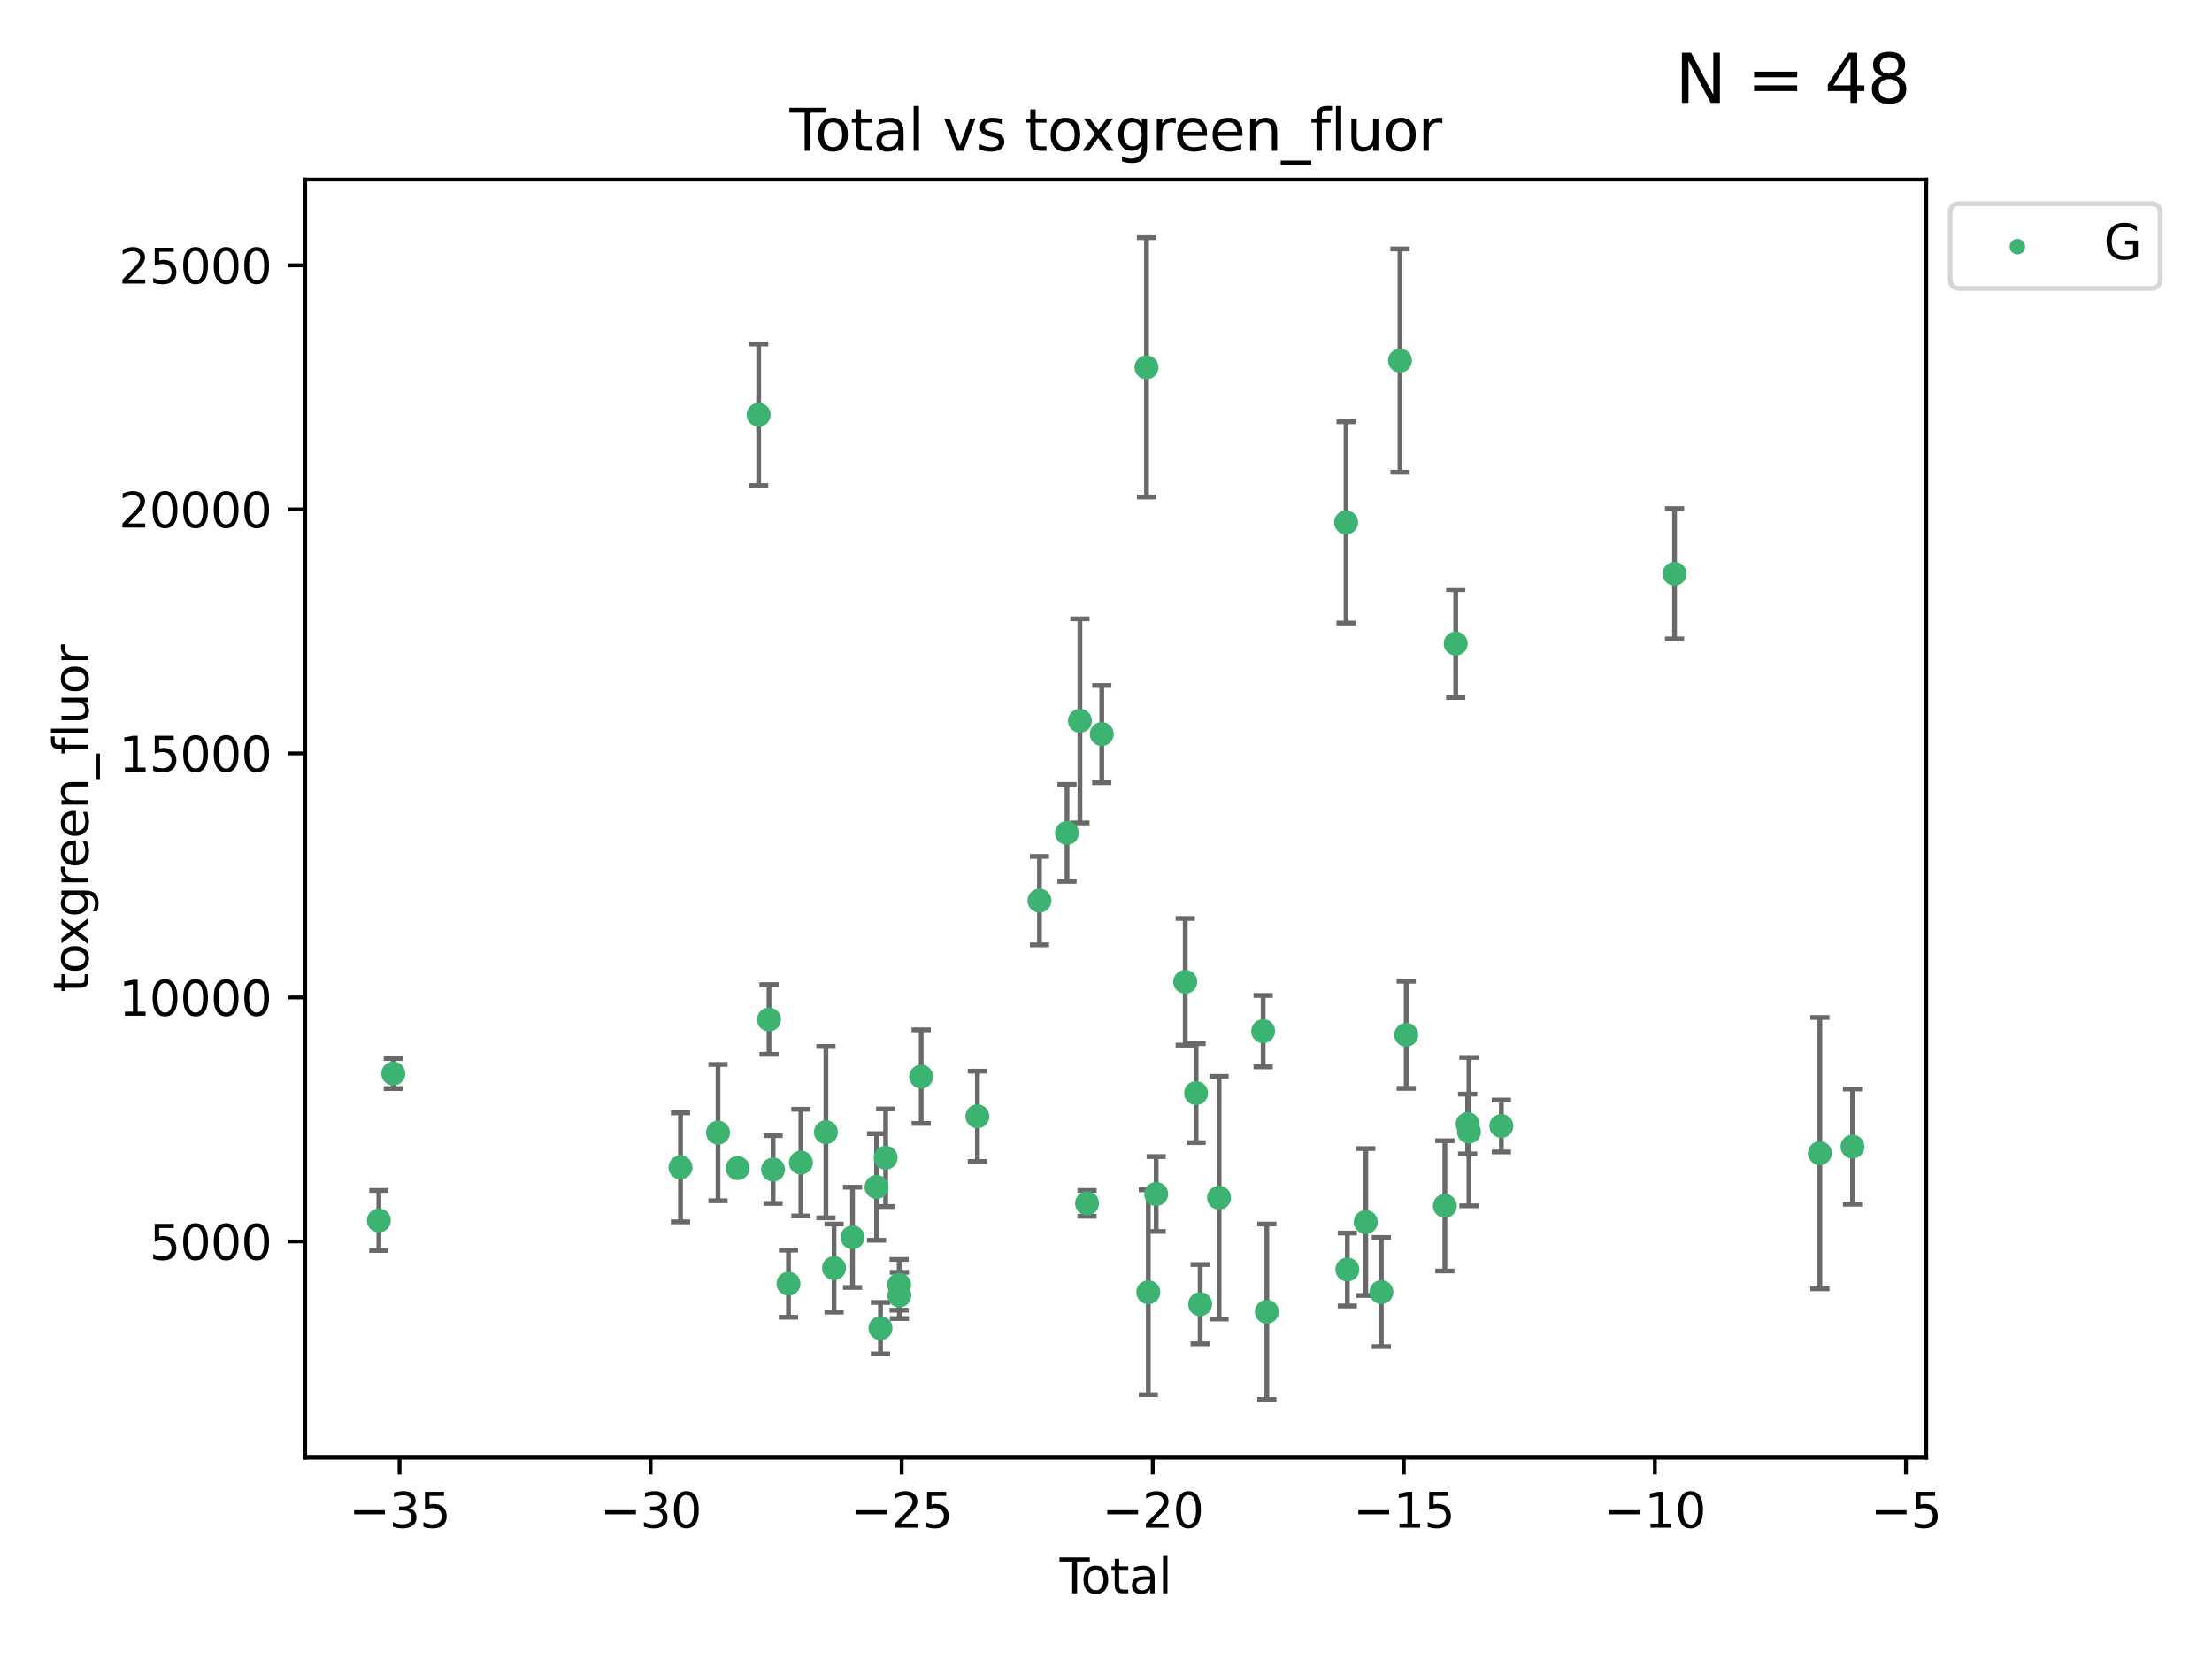 <?xml version="1.0" encoding="utf-8" standalone="no"?>
<!DOCTYPE svg PUBLIC "-//W3C//DTD SVG 1.1//EN"
  "http://www.w3.org/Graphics/SVG/1.1/DTD/svg11.dtd">
<svg xmlns:xlink="http://www.w3.org/1999/xlink" width="460.8pt" height="345.6pt" viewBox="0 0 460.8 345.6" xmlns="http://www.w3.org/2000/svg" version="1.1">
 <defs>
  <style type="text/css">*{stroke-linejoin: round; stroke-linecap: butt}</style>
 </defs>
 <g id="figure_1">
  <g id="patch_1">
   <path d="M 0 345.6 
L 460.8 345.6 
L 460.8 0 
L 0 0 
z
" style="fill: #ffffff"/>
  </g>
  <g id="axes_1">
   <g id="patch_2">
    <path d="M 63.571 303.64 
L 401.26 303.64 
L 401.26 37.411 
L 63.571 37.411 
z
" style="fill: #ffffff"/>
   </g>
   <g id="PathCollection_1">
    <defs>
     <path id="mbc198069bb" d="M 0 1.118 
C 0.297 1.118 0.581 1 0.791 0.791 
C 1 0.581 1.118 0.297 1.118 0 
C 1.118 -0.297 1 -0.581 0.791 -0.791 
C 0.581 -1 0.297 -1.118 0 -1.118 
C -0.297 -1.118 -0.581 -1 -0.791 -0.791 
C -1 -0.581 -1.118 -0.297 -1.118 0 
C -1.118 0.297 -1 0.581 -0.791 0.791 
C -0.581 1 -0.297 1.118 0 1.118 
z
" style="stroke: #3cb371"/>
    </defs>
    <g clip-path="url(#p1af6fa0be5)">
     <use xlink:href="#mbc198069bb" x="78.921" y="254.249" style="fill: #3cb371; stroke: #3cb371"/>
     <use xlink:href="#mbc198069bb" x="81.93" y="223.641" style="fill: #3cb371; stroke: #3cb371"/>
     <use xlink:href="#mbc198069bb" x="141.76" y="243.178" style="fill: #3cb371; stroke: #3cb371"/>
     <use xlink:href="#mbc198069bb" x="149.573" y="235.945" style="fill: #3cb371; stroke: #3cb371"/>
     <use xlink:href="#mbc198069bb" x="153.665" y="243.344" style="fill: #3cb371; stroke: #3cb371"/>
     <use xlink:href="#mbc198069bb" x="158.042" y="86.408" style="fill: #3cb371; stroke: #3cb371"/>
     <use xlink:href="#mbc198069bb" x="160.196" y="212.38" style="fill: #3cb371; stroke: #3cb371"/>
     <use xlink:href="#mbc198069bb" x="161.046" y="243.642" style="fill: #3cb371; stroke: #3cb371"/>
     <use xlink:href="#mbc198069bb" x="164.252" y="267.417" style="fill: #3cb371; stroke: #3cb371"/>
     <use xlink:href="#mbc198069bb" x="166.84" y="242.194" style="fill: #3cb371; stroke: #3cb371"/>
     <use xlink:href="#mbc198069bb" x="172.053" y="235.851" style="fill: #3cb371; stroke: #3cb371"/>
     <use xlink:href="#mbc198069bb" x="173.747" y="264.164" style="fill: #3cb371; stroke: #3cb371"/>
     <use xlink:href="#mbc198069bb" x="177.596" y="257.757" style="fill: #3cb371; stroke: #3cb371"/>
     <use xlink:href="#mbc198069bb" x="182.603" y="247.271" style="fill: #3cb371; stroke: #3cb371"/>
     <use xlink:href="#mbc198069bb" x="183.419" y="276.687" style="fill: #3cb371; stroke: #3cb371"/>
     <use xlink:href="#mbc198069bb" x="184.499" y="241.174" style="fill: #3cb371; stroke: #3cb371"/>
     <use xlink:href="#mbc198069bb" x="187.311" y="267.658" style="fill: #3cb371; stroke: #3cb371"/>
     <use xlink:href="#mbc198069bb" x="187.355" y="269.866" style="fill: #3cb371; stroke: #3cb371"/>
     <use xlink:href="#mbc198069bb" x="191.898" y="224.281" style="fill: #3cb371; stroke: #3cb371"/>
     <use xlink:href="#mbc198069bb" x="203.61" y="232.552" style="fill: #3cb371; stroke: #3cb371"/>
     <use xlink:href="#mbc198069bb" x="216.545" y="187.615" style="fill: #3cb371; stroke: #3cb371"/>
     <use xlink:href="#mbc198069bb" x="222.277" y="173.511" style="fill: #3cb371; stroke: #3cb371"/>
     <use xlink:href="#mbc198069bb" x="224.972" y="150.168" style="fill: #3cb371; stroke: #3cb371"/>
     <use xlink:href="#mbc198069bb" x="226.453" y="250.678" style="fill: #3cb371; stroke: #3cb371"/>
     <use xlink:href="#mbc198069bb" x="229.52" y="152.922" style="fill: #3cb371; stroke: #3cb371"/>
     <use xlink:href="#mbc198069bb" x="238.835" y="76.523" style="fill: #3cb371; stroke: #3cb371"/>
     <use xlink:href="#mbc198069bb" x="239.213" y="269.202" style="fill: #3cb371; stroke: #3cb371"/>
     <use xlink:href="#mbc198069bb" x="240.851" y="248.737" style="fill: #3cb371; stroke: #3cb371"/>
     <use xlink:href="#mbc198069bb" x="246.904" y="204.526" style="fill: #3cb371; stroke: #3cb371"/>
     <use xlink:href="#mbc198069bb" x="249.167" y="227.716" style="fill: #3cb371; stroke: #3cb371"/>
     <use xlink:href="#mbc198069bb" x="250.017" y="271.687" style="fill: #3cb371; stroke: #3cb371"/>
     <use xlink:href="#mbc198069bb" x="253.952" y="249.5" style="fill: #3cb371; stroke: #3cb371"/>
     <use xlink:href="#mbc198069bb" x="263.134" y="214.807" style="fill: #3cb371; stroke: #3cb371"/>
     <use xlink:href="#mbc198069bb" x="263.901" y="273.268" style="fill: #3cb371; stroke: #3cb371"/>
     <use xlink:href="#mbc198069bb" x="280.407" y="108.828" style="fill: #3cb371; stroke: #3cb371"/>
     <use xlink:href="#mbc198069bb" x="280.673" y="264.465" style="fill: #3cb371; stroke: #3cb371"/>
     <use xlink:href="#mbc198069bb" x="284.511" y="254.573" style="fill: #3cb371; stroke: #3cb371"/>
     <use xlink:href="#mbc198069bb" x="287.76" y="269.166" style="fill: #3cb371; stroke: #3cb371"/>
     <use xlink:href="#mbc198069bb" x="291.648" y="75.114" style="fill: #3cb371; stroke: #3cb371"/>
     <use xlink:href="#mbc198069bb" x="292.937" y="215.573" style="fill: #3cb371; stroke: #3cb371"/>
     <use xlink:href="#mbc198069bb" x="300.991" y="251.202" style="fill: #3cb371; stroke: #3cb371"/>
     <use xlink:href="#mbc198069bb" x="303.248" y="134.066" style="fill: #3cb371; stroke: #3cb371"/>
     <use xlink:href="#mbc198069bb" x="305.733" y="234.151" style="fill: #3cb371; stroke: #3cb371"/>
     <use xlink:href="#mbc198069bb" x="306.006" y="235.745" style="fill: #3cb371; stroke: #3cb371"/>
     <use xlink:href="#mbc198069bb" x="312.761" y="234.558" style="fill: #3cb371; stroke: #3cb371"/>
     <use xlink:href="#mbc198069bb" x="348.839" y="119.527" style="fill: #3cb371; stroke: #3cb371"/>
     <use xlink:href="#mbc198069bb" x="379.109" y="240.218" style="fill: #3cb371; stroke: #3cb371"/>
     <use xlink:href="#mbc198069bb" x="385.911" y="238.863" style="fill: #3cb371; stroke: #3cb371"/>
    </g>
   </g>
   <g id="matplotlib.axis_1">
    <g id="xtick_1">
     <g id="line2d_1">
      <defs>
       <path id="mddee453ba6" d="M 0 0 
L 0 3.5 
" style="stroke: #000000; stroke-width: 0.8"/>
      </defs>
      <g>
       <use xlink:href="#mddee453ba6" x="83.232" y="303.64" style="stroke: #000000; stroke-width: 0.8"/>
      </g>
     </g>
     <g id="text_1">
      <!-- −35 -->
      <g transform="translate(72.68 318.238)scale(0.1 -0.1)">
       <defs>
        <path id="DejaVuSans-2212" d="M 678 2272 
L 4684 2272 
L 4684 1741 
L 678 1741 
L 678 2272 
z
" transform="scale(0.016)"/>
        <path id="DejaVuSans-33" d="M 2597 2516 
Q 3050 2419 3304 2112 
Q 3559 1806 3559 1356 
Q 3559 666 3084 287 
Q 2609 -91 1734 -91 
Q 1441 -91 1130 -33 
Q 819 25 488 141 
L 488 750 
Q 750 597 1062 519 
Q 1375 441 1716 441 
Q 2309 441 2620 675 
Q 2931 909 2931 1356 
Q 2931 1769 2642 2001 
Q 2353 2234 1838 2234 
L 1294 2234 
L 1294 2753 
L 1863 2753 
Q 2328 2753 2575 2939 
Q 2822 3125 2822 3475 
Q 2822 3834 2567 4026 
Q 2313 4219 1838 4219 
Q 1578 4219 1281 4162 
Q 984 4106 628 3988 
L 628 4550 
Q 988 4650 1302 4700 
Q 1616 4750 1894 4750 
Q 2613 4750 3031 4423 
Q 3450 4097 3450 3541 
Q 3450 3153 3228 2886 
Q 3006 2619 2597 2516 
z
" transform="scale(0.016)"/>
        <path id="DejaVuSans-35" d="M 691 4666 
L 3169 4666 
L 3169 4134 
L 1269 4134 
L 1269 2991 
Q 1406 3038 1543 3061 
Q 1681 3084 1819 3084 
Q 2600 3084 3056 2656 
Q 3513 2228 3513 1497 
Q 3513 744 3044 326 
Q 2575 -91 1722 -91 
Q 1428 -91 1123 -41 
Q 819 9 494 109 
L 494 744 
Q 775 591 1075 516 
Q 1375 441 1709 441 
Q 2250 441 2565 725 
Q 2881 1009 2881 1497 
Q 2881 1984 2565 2268 
Q 2250 2553 1709 2553 
Q 1456 2553 1204 2497 
Q 953 2441 691 2322 
L 691 4666 
z
" transform="scale(0.016)"/>
       </defs>
       <use xlink:href="#DejaVuSans-2212"/>
       <use xlink:href="#DejaVuSans-33" x="83.789"/>
       <use xlink:href="#DejaVuSans-35" x="147.412"/>
      </g>
     </g>
    </g>
    <g id="xtick_2">
     <g id="line2d_2">
      <g>
       <use xlink:href="#mddee453ba6" x="135.534" y="303.64" style="stroke: #000000; stroke-width: 0.8"/>
      </g>
     </g>
     <g id="text_2">
      <!-- −30 -->
      <g transform="translate(124.981 318.238)scale(0.1 -0.1)">
       <defs>
        <path id="DejaVuSans-30" d="M 2034 4250 
Q 1547 4250 1301 3770 
Q 1056 3291 1056 2328 
Q 1056 1369 1301 889 
Q 1547 409 2034 409 
Q 2525 409 2770 889 
Q 3016 1369 3016 2328 
Q 3016 3291 2770 3770 
Q 2525 4250 2034 4250 
z
M 2034 4750 
Q 2819 4750 3233 4129 
Q 3647 3509 3647 2328 
Q 3647 1150 3233 529 
Q 2819 -91 2034 -91 
Q 1250 -91 836 529 
Q 422 1150 422 2328 
Q 422 3509 836 4129 
Q 1250 4750 2034 4750 
z
" transform="scale(0.016)"/>
       </defs>
       <use xlink:href="#DejaVuSans-2212"/>
       <use xlink:href="#DejaVuSans-33" x="83.789"/>
       <use xlink:href="#DejaVuSans-30" x="147.412"/>
      </g>
     </g>
    </g>
    <g id="xtick_3">
     <g id="line2d_3">
      <g>
       <use xlink:href="#mddee453ba6" x="187.835" y="303.64" style="stroke: #000000; stroke-width: 0.8"/>
      </g>
     </g>
     <g id="text_3">
      <!-- −25 -->
      <g transform="translate(177.283 318.238)scale(0.1 -0.1)">
       <defs>
        <path id="DejaVuSans-32" d="M 1228 531 
L 3431 531 
L 3431 0 
L 469 0 
L 469 531 
Q 828 903 1448 1529 
Q 2069 2156 2228 2338 
Q 2531 2678 2651 2914 
Q 2772 3150 2772 3378 
Q 2772 3750 2511 3984 
Q 2250 4219 1831 4219 
Q 1534 4219 1204 4116 
Q 875 4013 500 3803 
L 500 4441 
Q 881 4594 1212 4672 
Q 1544 4750 1819 4750 
Q 2544 4750 2975 4387 
Q 3406 4025 3406 3419 
Q 3406 3131 3298 2873 
Q 3191 2616 2906 2266 
Q 2828 2175 2409 1742 
Q 1991 1309 1228 531 
z
" transform="scale(0.016)"/>
       </defs>
       <use xlink:href="#DejaVuSans-2212"/>
       <use xlink:href="#DejaVuSans-32" x="83.789"/>
       <use xlink:href="#DejaVuSans-35" x="147.412"/>
      </g>
     </g>
    </g>
    <g id="xtick_4">
     <g id="line2d_4">
      <g>
       <use xlink:href="#mddee453ba6" x="240.136" y="303.64" style="stroke: #000000; stroke-width: 0.8"/>
      </g>
     </g>
     <g id="text_4">
      <!-- −20 -->
      <g transform="translate(229.584 318.238)scale(0.1 -0.1)">
       <use xlink:href="#DejaVuSans-2212"/>
       <use xlink:href="#DejaVuSans-32" x="83.789"/>
       <use xlink:href="#DejaVuSans-30" x="147.412"/>
      </g>
     </g>
    </g>
    <g id="xtick_5">
     <g id="line2d_5">
      <g>
       <use xlink:href="#mddee453ba6" x="292.437" y="303.64" style="stroke: #000000; stroke-width: 0.8"/>
      </g>
     </g>
     <g id="text_5">
      <!-- −15 -->
      <g transform="translate(281.885 318.238)scale(0.1 -0.1)">
       <defs>
        <path id="DejaVuSans-31" d="M 794 531 
L 1825 531 
L 1825 4091 
L 703 3866 
L 703 4441 
L 1819 4666 
L 2450 4666 
L 2450 531 
L 3481 531 
L 3481 0 
L 794 0 
L 794 531 
z
" transform="scale(0.016)"/>
       </defs>
       <use xlink:href="#DejaVuSans-2212"/>
       <use xlink:href="#DejaVuSans-31" x="83.789"/>
       <use xlink:href="#DejaVuSans-35" x="147.412"/>
      </g>
     </g>
    </g>
    <g id="xtick_6">
     <g id="line2d_6">
      <g>
       <use xlink:href="#mddee453ba6" x="344.739" y="303.64" style="stroke: #000000; stroke-width: 0.8"/>
      </g>
     </g>
     <g id="text_6">
      <!-- −10 -->
      <g transform="translate(334.186 318.238)scale(0.1 -0.1)">
       <use xlink:href="#DejaVuSans-2212"/>
       <use xlink:href="#DejaVuSans-31" x="83.789"/>
       <use xlink:href="#DejaVuSans-30" x="147.412"/>
      </g>
     </g>
    </g>
    <g id="xtick_7">
     <g id="line2d_7">
      <g>
       <use xlink:href="#mddee453ba6" x="397.04" y="303.64" style="stroke: #000000; stroke-width: 0.8"/>
      </g>
     </g>
     <g id="text_7">
      <!-- −5 -->
      <g transform="translate(389.669 318.238)scale(0.1 -0.1)">
       <use xlink:href="#DejaVuSans-2212"/>
       <use xlink:href="#DejaVuSans-35" x="83.789"/>
      </g>
     </g>
    </g>
    <g id="text_8">
     <!-- Total -->
     <g transform="translate(220.739 331.917)scale(0.1 -0.1)">
      <defs>
       <path id="DejaVuSans-54" d="M -19 4666 
L 3928 4666 
L 3928 4134 
L 2272 4134 
L 2272 0 
L 1638 0 
L 1638 4134 
L -19 4134 
L -19 4666 
z
" transform="scale(0.016)"/>
       <path id="DejaVuSans-6f" d="M 1959 3097 
Q 1497 3097 1228 2736 
Q 959 2375 959 1747 
Q 959 1119 1226 758 
Q 1494 397 1959 397 
Q 2419 397 2687 759 
Q 2956 1122 2956 1747 
Q 2956 2369 2687 2733 
Q 2419 3097 1959 3097 
z
M 1959 3584 
Q 2709 3584 3137 3096 
Q 3566 2609 3566 1747 
Q 3566 888 3137 398 
Q 2709 -91 1959 -91 
Q 1206 -91 779 398 
Q 353 888 353 1747 
Q 353 2609 779 3096 
Q 1206 3584 1959 3584 
z
" transform="scale(0.016)"/>
       <path id="DejaVuSans-74" d="M 1172 4494 
L 1172 3500 
L 2356 3500 
L 2356 3053 
L 1172 3053 
L 1172 1153 
Q 1172 725 1289 603 
Q 1406 481 1766 481 
L 2356 481 
L 2356 0 
L 1766 0 
Q 1100 0 847 248 
Q 594 497 594 1153 
L 594 3053 
L 172 3053 
L 172 3500 
L 594 3500 
L 594 4494 
L 1172 4494 
z
" transform="scale(0.016)"/>
       <path id="DejaVuSans-61" d="M 2194 1759 
Q 1497 1759 1228 1600 
Q 959 1441 959 1056 
Q 959 750 1161 570 
Q 1363 391 1709 391 
Q 2188 391 2477 730 
Q 2766 1069 2766 1631 
L 2766 1759 
L 2194 1759 
z
M 3341 1997 
L 3341 0 
L 2766 0 
L 2766 531 
Q 2569 213 2275 61 
Q 1981 -91 1556 -91 
Q 1019 -91 701 211 
Q 384 513 384 1019 
Q 384 1609 779 1909 
Q 1175 2209 1959 2209 
L 2766 2209 
L 2766 2266 
Q 2766 2663 2505 2880 
Q 2244 3097 1772 3097 
Q 1472 3097 1187 3025 
Q 903 2953 641 2809 
L 641 3341 
Q 956 3463 1253 3523 
Q 1550 3584 1831 3584 
Q 2591 3584 2966 3190 
Q 3341 2797 3341 1997 
z
" transform="scale(0.016)"/>
       <path id="DejaVuSans-6c" d="M 603 4863 
L 1178 4863 
L 1178 0 
L 603 0 
L 603 4863 
z
" transform="scale(0.016)"/>
      </defs>
      <use xlink:href="#DejaVuSans-54"/>
      <use xlink:href="#DejaVuSans-6f" x="44.084"/>
      <use xlink:href="#DejaVuSans-74" x="105.266"/>
      <use xlink:href="#DejaVuSans-61" x="144.475"/>
      <use xlink:href="#DejaVuSans-6c" x="205.754"/>
     </g>
    </g>
   </g>
   <g id="matplotlib.axis_2">
    <g id="ytick_1">
     <g id="line2d_8">
      <defs>
       <path id="mf52474336a" d="M 0 0 
L -3.5 0 
" style="stroke: #000000; stroke-width: 0.8"/>
      </defs>
      <g>
       <use xlink:href="#mf52474336a" x="63.571" y="258.624" style="stroke: #000000; stroke-width: 0.8"/>
      </g>
     </g>
     <g id="text_9">
      <!-- 5000 -->
      <g transform="translate(31.121 262.423)scale(0.1 -0.1)">
       <use xlink:href="#DejaVuSans-35"/>
       <use xlink:href="#DejaVuSans-30" x="63.623"/>
       <use xlink:href="#DejaVuSans-30" x="127.246"/>
       <use xlink:href="#DejaVuSans-30" x="190.869"/>
      </g>
     </g>
    </g>
    <g id="ytick_2">
     <g id="line2d_9">
      <g>
       <use xlink:href="#mf52474336a" x="63.571" y="207.786" style="stroke: #000000; stroke-width: 0.8"/>
      </g>
     </g>
     <g id="text_10">
      <!-- 10000 -->
      <g transform="translate(24.759 211.585)scale(0.1 -0.1)">
       <use xlink:href="#DejaVuSans-31"/>
       <use xlink:href="#DejaVuSans-30" x="63.623"/>
       <use xlink:href="#DejaVuSans-30" x="127.246"/>
       <use xlink:href="#DejaVuSans-30" x="190.869"/>
       <use xlink:href="#DejaVuSans-30" x="254.492"/>
      </g>
     </g>
    </g>
    <g id="ytick_3">
     <g id="line2d_10">
      <g>
       <use xlink:href="#mf52474336a" x="63.571" y="156.947" style="stroke: #000000; stroke-width: 0.8"/>
      </g>
     </g>
     <g id="text_11">
      <!-- 15000 -->
      <g transform="translate(24.759 160.746)scale(0.1 -0.1)">
       <use xlink:href="#DejaVuSans-31"/>
       <use xlink:href="#DejaVuSans-35" x="63.623"/>
       <use xlink:href="#DejaVuSans-30" x="127.246"/>
       <use xlink:href="#DejaVuSans-30" x="190.869"/>
       <use xlink:href="#DejaVuSans-30" x="254.492"/>
      </g>
     </g>
    </g>
    <g id="ytick_4">
     <g id="line2d_11">
      <g>
       <use xlink:href="#mf52474336a" x="63.571" y="106.109" style="stroke: #000000; stroke-width: 0.8"/>
      </g>
     </g>
     <g id="text_12">
      <!-- 20000 -->
      <g transform="translate(24.759 109.908)scale(0.1 -0.1)">
       <use xlink:href="#DejaVuSans-32"/>
       <use xlink:href="#DejaVuSans-30" x="63.623"/>
       <use xlink:href="#DejaVuSans-30" x="127.246"/>
       <use xlink:href="#DejaVuSans-30" x="190.869"/>
       <use xlink:href="#DejaVuSans-30" x="254.492"/>
      </g>
     </g>
    </g>
    <g id="ytick_5">
     <g id="line2d_12">
      <g>
       <use xlink:href="#mf52474336a" x="63.571" y="55.271" style="stroke: #000000; stroke-width: 0.8"/>
      </g>
     </g>
     <g id="text_13">
      <!-- 25000 -->
      <g transform="translate(24.759 59.07)scale(0.1 -0.1)">
       <use xlink:href="#DejaVuSans-32"/>
       <use xlink:href="#DejaVuSans-35" x="63.623"/>
       <use xlink:href="#DejaVuSans-30" x="127.246"/>
       <use xlink:href="#DejaVuSans-30" x="190.869"/>
       <use xlink:href="#DejaVuSans-30" x="254.492"/>
      </g>
     </g>
    </g>
    <g id="text_14">
     <!-- toxgreen_fluor -->
     <g transform="translate(18.401 206.72)rotate(-90)scale(0.1 -0.1)">
      <defs>
       <path id="DejaVuSans-78" d="M 3513 3500 
L 2247 1797 
L 3578 0 
L 2900 0 
L 1881 1375 
L 863 0 
L 184 0 
L 1544 1831 
L 300 3500 
L 978 3500 
L 1906 2253 
L 2834 3500 
L 3513 3500 
z
" transform="scale(0.016)"/>
       <path id="DejaVuSans-67" d="M 2906 1791 
Q 2906 2416 2648 2759 
Q 2391 3103 1925 3103 
Q 1463 3103 1205 2759 
Q 947 2416 947 1791 
Q 947 1169 1205 825 
Q 1463 481 1925 481 
Q 2391 481 2648 825 
Q 2906 1169 2906 1791 
z
M 3481 434 
Q 3481 -459 3084 -895 
Q 2688 -1331 1869 -1331 
Q 1566 -1331 1297 -1286 
Q 1028 -1241 775 -1147 
L 775 -588 
Q 1028 -725 1275 -790 
Q 1522 -856 1778 -856 
Q 2344 -856 2625 -561 
Q 2906 -266 2906 331 
L 2906 616 
Q 2728 306 2450 153 
Q 2172 0 1784 0 
Q 1141 0 747 490 
Q 353 981 353 1791 
Q 353 2603 747 3093 
Q 1141 3584 1784 3584 
Q 2172 3584 2450 3431 
Q 2728 3278 2906 2969 
L 2906 3500 
L 3481 3500 
L 3481 434 
z
" transform="scale(0.016)"/>
       <path id="DejaVuSans-72" d="M 2631 2963 
Q 2534 3019 2420 3045 
Q 2306 3072 2169 3072 
Q 1681 3072 1420 2755 
Q 1159 2438 1159 1844 
L 1159 0 
L 581 0 
L 581 3500 
L 1159 3500 
L 1159 2956 
Q 1341 3275 1631 3429 
Q 1922 3584 2338 3584 
Q 2397 3584 2469 3576 
Q 2541 3569 2628 3553 
L 2631 2963 
z
" transform="scale(0.016)"/>
       <path id="DejaVuSans-65" d="M 3597 1894 
L 3597 1613 
L 953 1613 
Q 991 1019 1311 708 
Q 1631 397 2203 397 
Q 2534 397 2845 478 
Q 3156 559 3463 722 
L 3463 178 
Q 3153 47 2828 -22 
Q 2503 -91 2169 -91 
Q 1331 -91 842 396 
Q 353 884 353 1716 
Q 353 2575 817 3079 
Q 1281 3584 2069 3584 
Q 2775 3584 3186 3129 
Q 3597 2675 3597 1894 
z
M 3022 2063 
Q 3016 2534 2758 2815 
Q 2500 3097 2075 3097 
Q 1594 3097 1305 2825 
Q 1016 2553 972 2059 
L 3022 2063 
z
" transform="scale(0.016)"/>
       <path id="DejaVuSans-6e" d="M 3513 2113 
L 3513 0 
L 2938 0 
L 2938 2094 
Q 2938 2591 2744 2837 
Q 2550 3084 2163 3084 
Q 1697 3084 1428 2787 
Q 1159 2491 1159 1978 
L 1159 0 
L 581 0 
L 581 3500 
L 1159 3500 
L 1159 2956 
Q 1366 3272 1645 3428 
Q 1925 3584 2291 3584 
Q 2894 3584 3203 3211 
Q 3513 2838 3513 2113 
z
" transform="scale(0.016)"/>
       <path id="DejaVuSans-5f" d="M 3263 -1063 
L 3263 -1509 
L -63 -1509 
L -63 -1063 
L 3263 -1063 
z
" transform="scale(0.016)"/>
       <path id="DejaVuSans-66" d="M 2375 4863 
L 2375 4384 
L 1825 4384 
Q 1516 4384 1395 4259 
Q 1275 4134 1275 3809 
L 1275 3500 
L 2222 3500 
L 2222 3053 
L 1275 3053 
L 1275 0 
L 697 0 
L 697 3053 
L 147 3053 
L 147 3500 
L 697 3500 
L 697 3744 
Q 697 4328 969 4595 
Q 1241 4863 1831 4863 
L 2375 4863 
z
" transform="scale(0.016)"/>
       <path id="DejaVuSans-75" d="M 544 1381 
L 544 3500 
L 1119 3500 
L 1119 1403 
Q 1119 906 1312 657 
Q 1506 409 1894 409 
Q 2359 409 2629 706 
Q 2900 1003 2900 1516 
L 2900 3500 
L 3475 3500 
L 3475 0 
L 2900 0 
L 2900 538 
Q 2691 219 2414 64 
Q 2138 -91 1772 -91 
Q 1169 -91 856 284 
Q 544 659 544 1381 
z
M 1991 3584 
L 1991 3584 
z
" transform="scale(0.016)"/>
      </defs>
      <use xlink:href="#DejaVuSans-74"/>
      <use xlink:href="#DejaVuSans-6f" x="39.209"/>
      <use xlink:href="#DejaVuSans-78" x="97.266"/>
      <use xlink:href="#DejaVuSans-67" x="156.445"/>
      <use xlink:href="#DejaVuSans-72" x="219.922"/>
      <use xlink:href="#DejaVuSans-65" x="258.785"/>
      <use xlink:href="#DejaVuSans-65" x="320.309"/>
      <use xlink:href="#DejaVuSans-6e" x="381.832"/>
      <use xlink:href="#DejaVuSans-5f" x="445.211"/>
      <use xlink:href="#DejaVuSans-66" x="495.211"/>
      <use xlink:href="#DejaVuSans-6c" x="530.416"/>
      <use xlink:href="#DejaVuSans-75" x="558.199"/>
      <use xlink:href="#DejaVuSans-6f" x="621.578"/>
      <use xlink:href="#DejaVuSans-72" x="682.76"/>
     </g>
    </g>
   </g>
   <g id="LineCollection_1">
    <path d="M 78.921 260.501 
L 78.921 247.998 
" clip-path="url(#p1af6fa0be5)" style="fill: none; stroke: #696969"/>
    <path d="M 81.93 226.773 
L 81.93 220.509 
" clip-path="url(#p1af6fa0be5)" style="fill: none; stroke: #696969"/>
    <path d="M 141.76 254.535 
L 141.76 231.821 
" clip-path="url(#p1af6fa0be5)" style="fill: none; stroke: #696969"/>
    <path d="M 149.573 250.147 
L 149.573 221.743 
" clip-path="url(#p1af6fa0be5)" style="fill: none; stroke: #696969"/>
    <path d="M 153.665 244.208 
L 153.665 242.48 
" clip-path="url(#p1af6fa0be5)" style="fill: none; stroke: #696969"/>
    <path d="M 158.042 101.145 
L 158.042 71.67 
" clip-path="url(#p1af6fa0be5)" style="fill: none; stroke: #696969"/>
    <path d="M 160.196 219.638 
L 160.196 205.122 
" clip-path="url(#p1af6fa0be5)" style="fill: none; stroke: #696969"/>
    <path d="M 161.046 250.71 
L 161.046 236.575 
" clip-path="url(#p1af6fa0be5)" style="fill: none; stroke: #696969"/>
    <path d="M 164.252 274.406 
L 164.252 260.429 
" clip-path="url(#p1af6fa0be5)" style="fill: none; stroke: #696969"/>
    <path d="M 166.84 253.312 
L 166.84 231.076 
" clip-path="url(#p1af6fa0be5)" style="fill: none; stroke: #696969"/>
    <path d="M 172.053 253.698 
L 172.053 218.003 
" clip-path="url(#p1af6fa0be5)" style="fill: none; stroke: #696969"/>
    <path d="M 173.747 273.338 
L 173.747 254.991 
" clip-path="url(#p1af6fa0be5)" style="fill: none; stroke: #696969"/>
    <path d="M 177.596 268.203 
L 177.596 247.311 
" clip-path="url(#p1af6fa0be5)" style="fill: none; stroke: #696969"/>
    <path d="M 182.603 258.377 
L 182.603 236.164 
" clip-path="url(#p1af6fa0be5)" style="fill: none; stroke: #696969"/>
    <path d="M 183.419 282.05 
L 183.419 271.325 
" clip-path="url(#p1af6fa0be5)" style="fill: none; stroke: #696969"/>
    <path d="M 184.499 251.339 
L 184.499 231.008 
" clip-path="url(#p1af6fa0be5)" style="fill: none; stroke: #696969"/>
    <path d="M 187.311 272.947 
L 187.311 262.368 
" clip-path="url(#p1af6fa0be5)" style="fill: none; stroke: #696969"/>
    <path d="M 187.355 274.682 
L 187.355 265.05 
" clip-path="url(#p1af6fa0be5)" style="fill: none; stroke: #696969"/>
    <path d="M 191.898 234.028 
L 191.898 214.534 
" clip-path="url(#p1af6fa0be5)" style="fill: none; stroke: #696969"/>
    <path d="M 203.61 241.963 
L 203.61 223.141 
" clip-path="url(#p1af6fa0be5)" style="fill: none; stroke: #696969"/>
    <path d="M 216.545 196.827 
L 216.545 178.403 
" clip-path="url(#p1af6fa0be5)" style="fill: none; stroke: #696969"/>
    <path d="M 222.277 183.609 
L 222.277 163.413 
" clip-path="url(#p1af6fa0be5)" style="fill: none; stroke: #696969"/>
    <path d="M 224.972 171.427 
L 224.972 128.908 
" clip-path="url(#p1af6fa0be5)" style="fill: none; stroke: #696969"/>
    <path d="M 226.453 253.365 
L 226.453 247.992 
" clip-path="url(#p1af6fa0be5)" style="fill: none; stroke: #696969"/>
    <path d="M 229.52 163.038 
L 229.52 142.807 
" clip-path="url(#p1af6fa0be5)" style="fill: none; stroke: #696969"/>
    <path d="M 238.835 103.534 
L 238.835 49.513 
" clip-path="url(#p1af6fa0be5)" style="fill: none; stroke: #696969"/>
    <path d="M 239.213 290.546 
L 239.213 247.857 
" clip-path="url(#p1af6fa0be5)" style="fill: none; stroke: #696969"/>
    <path d="M 240.851 256.544 
L 240.851 240.93 
" clip-path="url(#p1af6fa0be5)" style="fill: none; stroke: #696969"/>
    <path d="M 246.904 217.72 
L 246.904 191.333 
" clip-path="url(#p1af6fa0be5)" style="fill: none; stroke: #696969"/>
    <path d="M 249.167 238.024 
L 249.167 217.409 
" clip-path="url(#p1af6fa0be5)" style="fill: none; stroke: #696969"/>
    <path d="M 250.017 279.947 
L 250.017 263.428 
" clip-path="url(#p1af6fa0be5)" style="fill: none; stroke: #696969"/>
    <path d="M 253.952 274.778 
L 253.952 224.222 
" clip-path="url(#p1af6fa0be5)" style="fill: none; stroke: #696969"/>
    <path d="M 263.134 222.241 
L 263.134 207.372 
" clip-path="url(#p1af6fa0be5)" style="fill: none; stroke: #696969"/>
    <path d="M 263.901 291.539 
L 263.901 254.998 
" clip-path="url(#p1af6fa0be5)" style="fill: none; stroke: #696969"/>
    <path d="M 280.407 129.788 
L 280.407 87.868 
" clip-path="url(#p1af6fa0be5)" style="fill: none; stroke: #696969"/>
    <path d="M 280.673 272.055 
L 280.673 256.876 
" clip-path="url(#p1af6fa0be5)" style="fill: none; stroke: #696969"/>
    <path d="M 284.511 269.877 
L 284.511 239.268 
" clip-path="url(#p1af6fa0be5)" style="fill: none; stroke: #696969"/>
    <path d="M 287.76 280.529 
L 287.76 257.802 
" clip-path="url(#p1af6fa0be5)" style="fill: none; stroke: #696969"/>
    <path d="M 291.648 98.362 
L 291.648 51.866 
" clip-path="url(#p1af6fa0be5)" style="fill: none; stroke: #696969"/>
    <path d="M 292.937 226.727 
L 292.937 204.418 
" clip-path="url(#p1af6fa0be5)" style="fill: none; stroke: #696969"/>
    <path d="M 300.991 264.774 
L 300.991 237.629 
" clip-path="url(#p1af6fa0be5)" style="fill: none; stroke: #696969"/>
    <path d="M 303.248 145.294 
L 303.248 122.838 
" clip-path="url(#p1af6fa0be5)" style="fill: none; stroke: #696969"/>
    <path d="M 305.733 240.374 
L 305.733 227.928 
" clip-path="url(#p1af6fa0be5)" style="fill: none; stroke: #696969"/>
    <path d="M 306.006 251.2 
L 306.006 220.291 
" clip-path="url(#p1af6fa0be5)" style="fill: none; stroke: #696969"/>
    <path d="M 312.761 239.962 
L 312.761 229.154 
" clip-path="url(#p1af6fa0be5)" style="fill: none; stroke: #696969"/>
    <path d="M 348.839 133.095 
L 348.839 105.958 
" clip-path="url(#p1af6fa0be5)" style="fill: none; stroke: #696969"/>
    <path d="M 379.109 268.48 
L 379.109 211.956 
" clip-path="url(#p1af6fa0be5)" style="fill: none; stroke: #696969"/>
    <path d="M 385.911 250.868 
L 385.911 226.858 
" clip-path="url(#p1af6fa0be5)" style="fill: none; stroke: #696969"/>
   </g>
   <g id="line2d_13">
    <defs>
     <path id="m6415f3eb5a" d="M 2 0 
L -2 -0 
" style="stroke: #696969"/>
    </defs>
    <g clip-path="url(#p1af6fa0be5)">
     <use xlink:href="#m6415f3eb5a" x="78.921" y="260.501" style="fill: #696969; stroke: #696969"/>
     <use xlink:href="#m6415f3eb5a" x="81.93" y="226.773" style="fill: #696969; stroke: #696969"/>
     <use xlink:href="#m6415f3eb5a" x="141.76" y="254.535" style="fill: #696969; stroke: #696969"/>
     <use xlink:href="#m6415f3eb5a" x="149.573" y="250.147" style="fill: #696969; stroke: #696969"/>
     <use xlink:href="#m6415f3eb5a" x="153.665" y="244.208" style="fill: #696969; stroke: #696969"/>
     <use xlink:href="#m6415f3eb5a" x="158.042" y="101.145" style="fill: #696969; stroke: #696969"/>
     <use xlink:href="#m6415f3eb5a" x="160.196" y="219.638" style="fill: #696969; stroke: #696969"/>
     <use xlink:href="#m6415f3eb5a" x="161.046" y="250.71" style="fill: #696969; stroke: #696969"/>
     <use xlink:href="#m6415f3eb5a" x="164.252" y="274.406" style="fill: #696969; stroke: #696969"/>
     <use xlink:href="#m6415f3eb5a" x="166.84" y="253.312" style="fill: #696969; stroke: #696969"/>
     <use xlink:href="#m6415f3eb5a" x="172.053" y="253.698" style="fill: #696969; stroke: #696969"/>
     <use xlink:href="#m6415f3eb5a" x="173.747" y="273.338" style="fill: #696969; stroke: #696969"/>
     <use xlink:href="#m6415f3eb5a" x="177.596" y="268.203" style="fill: #696969; stroke: #696969"/>
     <use xlink:href="#m6415f3eb5a" x="182.603" y="258.377" style="fill: #696969; stroke: #696969"/>
     <use xlink:href="#m6415f3eb5a" x="183.419" y="282.05" style="fill: #696969; stroke: #696969"/>
     <use xlink:href="#m6415f3eb5a" x="184.499" y="251.339" style="fill: #696969; stroke: #696969"/>
     <use xlink:href="#m6415f3eb5a" x="187.311" y="272.947" style="fill: #696969; stroke: #696969"/>
     <use xlink:href="#m6415f3eb5a" x="187.355" y="274.682" style="fill: #696969; stroke: #696969"/>
     <use xlink:href="#m6415f3eb5a" x="191.898" y="234.028" style="fill: #696969; stroke: #696969"/>
     <use xlink:href="#m6415f3eb5a" x="203.61" y="241.963" style="fill: #696969; stroke: #696969"/>
     <use xlink:href="#m6415f3eb5a" x="216.545" y="196.827" style="fill: #696969; stroke: #696969"/>
     <use xlink:href="#m6415f3eb5a" x="222.277" y="183.609" style="fill: #696969; stroke: #696969"/>
     <use xlink:href="#m6415f3eb5a" x="224.972" y="171.427" style="fill: #696969; stroke: #696969"/>
     <use xlink:href="#m6415f3eb5a" x="226.453" y="253.365" style="fill: #696969; stroke: #696969"/>
     <use xlink:href="#m6415f3eb5a" x="229.52" y="163.038" style="fill: #696969; stroke: #696969"/>
     <use xlink:href="#m6415f3eb5a" x="238.835" y="103.534" style="fill: #696969; stroke: #696969"/>
     <use xlink:href="#m6415f3eb5a" x="239.213" y="290.546" style="fill: #696969; stroke: #696969"/>
     <use xlink:href="#m6415f3eb5a" x="240.851" y="256.544" style="fill: #696969; stroke: #696969"/>
     <use xlink:href="#m6415f3eb5a" x="246.904" y="217.72" style="fill: #696969; stroke: #696969"/>
     <use xlink:href="#m6415f3eb5a" x="249.167" y="238.024" style="fill: #696969; stroke: #696969"/>
     <use xlink:href="#m6415f3eb5a" x="250.017" y="279.947" style="fill: #696969; stroke: #696969"/>
     <use xlink:href="#m6415f3eb5a" x="253.952" y="274.778" style="fill: #696969; stroke: #696969"/>
     <use xlink:href="#m6415f3eb5a" x="263.134" y="222.241" style="fill: #696969; stroke: #696969"/>
     <use xlink:href="#m6415f3eb5a" x="263.901" y="291.539" style="fill: #696969; stroke: #696969"/>
     <use xlink:href="#m6415f3eb5a" x="280.407" y="129.788" style="fill: #696969; stroke: #696969"/>
     <use xlink:href="#m6415f3eb5a" x="280.673" y="272.055" style="fill: #696969; stroke: #696969"/>
     <use xlink:href="#m6415f3eb5a" x="284.511" y="269.877" style="fill: #696969; stroke: #696969"/>
     <use xlink:href="#m6415f3eb5a" x="287.76" y="280.529" style="fill: #696969; stroke: #696969"/>
     <use xlink:href="#m6415f3eb5a" x="291.648" y="98.362" style="fill: #696969; stroke: #696969"/>
     <use xlink:href="#m6415f3eb5a" x="292.937" y="226.727" style="fill: #696969; stroke: #696969"/>
     <use xlink:href="#m6415f3eb5a" x="300.991" y="264.774" style="fill: #696969; stroke: #696969"/>
     <use xlink:href="#m6415f3eb5a" x="303.248" y="145.294" style="fill: #696969; stroke: #696969"/>
     <use xlink:href="#m6415f3eb5a" x="305.733" y="240.374" style="fill: #696969; stroke: #696969"/>
     <use xlink:href="#m6415f3eb5a" x="306.006" y="251.2" style="fill: #696969; stroke: #696969"/>
     <use xlink:href="#m6415f3eb5a" x="312.761" y="239.962" style="fill: #696969; stroke: #696969"/>
     <use xlink:href="#m6415f3eb5a" x="348.839" y="133.095" style="fill: #696969; stroke: #696969"/>
     <use xlink:href="#m6415f3eb5a" x="379.109" y="268.48" style="fill: #696969; stroke: #696969"/>
     <use xlink:href="#m6415f3eb5a" x="385.911" y="250.868" style="fill: #696969; stroke: #696969"/>
    </g>
   </g>
   <g id="line2d_14">
    <g clip-path="url(#p1af6fa0be5)">
     <use xlink:href="#m6415f3eb5a" x="78.921" y="247.998" style="fill: #696969; stroke: #696969"/>
     <use xlink:href="#m6415f3eb5a" x="81.93" y="220.509" style="fill: #696969; stroke: #696969"/>
     <use xlink:href="#m6415f3eb5a" x="141.76" y="231.821" style="fill: #696969; stroke: #696969"/>
     <use xlink:href="#m6415f3eb5a" x="149.573" y="221.743" style="fill: #696969; stroke: #696969"/>
     <use xlink:href="#m6415f3eb5a" x="153.665" y="242.48" style="fill: #696969; stroke: #696969"/>
     <use xlink:href="#m6415f3eb5a" x="158.042" y="71.67" style="fill: #696969; stroke: #696969"/>
     <use xlink:href="#m6415f3eb5a" x="160.196" y="205.122" style="fill: #696969; stroke: #696969"/>
     <use xlink:href="#m6415f3eb5a" x="161.046" y="236.575" style="fill: #696969; stroke: #696969"/>
     <use xlink:href="#m6415f3eb5a" x="164.252" y="260.429" style="fill: #696969; stroke: #696969"/>
     <use xlink:href="#m6415f3eb5a" x="166.84" y="231.076" style="fill: #696969; stroke: #696969"/>
     <use xlink:href="#m6415f3eb5a" x="172.053" y="218.003" style="fill: #696969; stroke: #696969"/>
     <use xlink:href="#m6415f3eb5a" x="173.747" y="254.991" style="fill: #696969; stroke: #696969"/>
     <use xlink:href="#m6415f3eb5a" x="177.596" y="247.311" style="fill: #696969; stroke: #696969"/>
     <use xlink:href="#m6415f3eb5a" x="182.603" y="236.164" style="fill: #696969; stroke: #696969"/>
     <use xlink:href="#m6415f3eb5a" x="183.419" y="271.325" style="fill: #696969; stroke: #696969"/>
     <use xlink:href="#m6415f3eb5a" x="184.499" y="231.008" style="fill: #696969; stroke: #696969"/>
     <use xlink:href="#m6415f3eb5a" x="187.311" y="262.368" style="fill: #696969; stroke: #696969"/>
     <use xlink:href="#m6415f3eb5a" x="187.355" y="265.05" style="fill: #696969; stroke: #696969"/>
     <use xlink:href="#m6415f3eb5a" x="191.898" y="214.534" style="fill: #696969; stroke: #696969"/>
     <use xlink:href="#m6415f3eb5a" x="203.61" y="223.141" style="fill: #696969; stroke: #696969"/>
     <use xlink:href="#m6415f3eb5a" x="216.545" y="178.403" style="fill: #696969; stroke: #696969"/>
     <use xlink:href="#m6415f3eb5a" x="222.277" y="163.413" style="fill: #696969; stroke: #696969"/>
     <use xlink:href="#m6415f3eb5a" x="224.972" y="128.908" style="fill: #696969; stroke: #696969"/>
     <use xlink:href="#m6415f3eb5a" x="226.453" y="247.992" style="fill: #696969; stroke: #696969"/>
     <use xlink:href="#m6415f3eb5a" x="229.52" y="142.807" style="fill: #696969; stroke: #696969"/>
     <use xlink:href="#m6415f3eb5a" x="238.835" y="49.513" style="fill: #696969; stroke: #696969"/>
     <use xlink:href="#m6415f3eb5a" x="239.213" y="247.857" style="fill: #696969; stroke: #696969"/>
     <use xlink:href="#m6415f3eb5a" x="240.851" y="240.93" style="fill: #696969; stroke: #696969"/>
     <use xlink:href="#m6415f3eb5a" x="246.904" y="191.333" style="fill: #696969; stroke: #696969"/>
     <use xlink:href="#m6415f3eb5a" x="249.167" y="217.409" style="fill: #696969; stroke: #696969"/>
     <use xlink:href="#m6415f3eb5a" x="250.017" y="263.428" style="fill: #696969; stroke: #696969"/>
     <use xlink:href="#m6415f3eb5a" x="253.952" y="224.222" style="fill: #696969; stroke: #696969"/>
     <use xlink:href="#m6415f3eb5a" x="263.134" y="207.372" style="fill: #696969; stroke: #696969"/>
     <use xlink:href="#m6415f3eb5a" x="263.901" y="254.998" style="fill: #696969; stroke: #696969"/>
     <use xlink:href="#m6415f3eb5a" x="280.407" y="87.868" style="fill: #696969; stroke: #696969"/>
     <use xlink:href="#m6415f3eb5a" x="280.673" y="256.876" style="fill: #696969; stroke: #696969"/>
     <use xlink:href="#m6415f3eb5a" x="284.511" y="239.268" style="fill: #696969; stroke: #696969"/>
     <use xlink:href="#m6415f3eb5a" x="287.76" y="257.802" style="fill: #696969; stroke: #696969"/>
     <use xlink:href="#m6415f3eb5a" x="291.648" y="51.866" style="fill: #696969; stroke: #696969"/>
     <use xlink:href="#m6415f3eb5a" x="292.937" y="204.418" style="fill: #696969; stroke: #696969"/>
     <use xlink:href="#m6415f3eb5a" x="300.991" y="237.629" style="fill: #696969; stroke: #696969"/>
     <use xlink:href="#m6415f3eb5a" x="303.248" y="122.838" style="fill: #696969; stroke: #696969"/>
     <use xlink:href="#m6415f3eb5a" x="305.733" y="227.928" style="fill: #696969; stroke: #696969"/>
     <use xlink:href="#m6415f3eb5a" x="306.006" y="220.291" style="fill: #696969; stroke: #696969"/>
     <use xlink:href="#m6415f3eb5a" x="312.761" y="229.154" style="fill: #696969; stroke: #696969"/>
     <use xlink:href="#m6415f3eb5a" x="348.839" y="105.958" style="fill: #696969; stroke: #696969"/>
     <use xlink:href="#m6415f3eb5a" x="379.109" y="211.956" style="fill: #696969; stroke: #696969"/>
     <use xlink:href="#m6415f3eb5a" x="385.911" y="226.858" style="fill: #696969; stroke: #696969"/>
    </g>
   </g>
   <g id="line2d_15">
    <defs>
     <path id="m394898a536" d="M 0 2 
C 0.53 2 1.039 1.789 1.414 1.414 
C 1.789 1.039 2 0.53 2 0 
C 2 -0.53 1.789 -1.039 1.414 -1.414 
C 1.039 -1.789 0.53 -2 0 -2 
C -0.53 -2 -1.039 -1.789 -1.414 -1.414 
C -1.789 -1.039 -2 -0.53 -2 0 
C -2 0.53 -1.789 1.039 -1.414 1.414 
C -1.039 1.789 -0.53 2 0 2 
z
" style="stroke: #3cb371"/>
    </defs>
    <g clip-path="url(#p1af6fa0be5)">
     <use xlink:href="#m394898a536" x="78.921" y="254.249" style="fill: #3cb371; stroke: #3cb371"/>
     <use xlink:href="#m394898a536" x="81.93" y="223.641" style="fill: #3cb371; stroke: #3cb371"/>
     <use xlink:href="#m394898a536" x="141.76" y="243.178" style="fill: #3cb371; stroke: #3cb371"/>
     <use xlink:href="#m394898a536" x="149.573" y="235.945" style="fill: #3cb371; stroke: #3cb371"/>
     <use xlink:href="#m394898a536" x="153.665" y="243.344" style="fill: #3cb371; stroke: #3cb371"/>
     <use xlink:href="#m394898a536" x="158.042" y="86.408" style="fill: #3cb371; stroke: #3cb371"/>
     <use xlink:href="#m394898a536" x="160.196" y="212.38" style="fill: #3cb371; stroke: #3cb371"/>
     <use xlink:href="#m394898a536" x="161.046" y="243.642" style="fill: #3cb371; stroke: #3cb371"/>
     <use xlink:href="#m394898a536" x="164.252" y="267.417" style="fill: #3cb371; stroke: #3cb371"/>
     <use xlink:href="#m394898a536" x="166.84" y="242.194" style="fill: #3cb371; stroke: #3cb371"/>
     <use xlink:href="#m394898a536" x="172.053" y="235.851" style="fill: #3cb371; stroke: #3cb371"/>
     <use xlink:href="#m394898a536" x="173.747" y="264.164" style="fill: #3cb371; stroke: #3cb371"/>
     <use xlink:href="#m394898a536" x="177.596" y="257.757" style="fill: #3cb371; stroke: #3cb371"/>
     <use xlink:href="#m394898a536" x="182.603" y="247.271" style="fill: #3cb371; stroke: #3cb371"/>
     <use xlink:href="#m394898a536" x="183.419" y="276.687" style="fill: #3cb371; stroke: #3cb371"/>
     <use xlink:href="#m394898a536" x="184.499" y="241.174" style="fill: #3cb371; stroke: #3cb371"/>
     <use xlink:href="#m394898a536" x="187.311" y="267.658" style="fill: #3cb371; stroke: #3cb371"/>
     <use xlink:href="#m394898a536" x="187.355" y="269.866" style="fill: #3cb371; stroke: #3cb371"/>
     <use xlink:href="#m394898a536" x="191.898" y="224.281" style="fill: #3cb371; stroke: #3cb371"/>
     <use xlink:href="#m394898a536" x="203.61" y="232.552" style="fill: #3cb371; stroke: #3cb371"/>
     <use xlink:href="#m394898a536" x="216.545" y="187.615" style="fill: #3cb371; stroke: #3cb371"/>
     <use xlink:href="#m394898a536" x="222.277" y="173.511" style="fill: #3cb371; stroke: #3cb371"/>
     <use xlink:href="#m394898a536" x="224.972" y="150.168" style="fill: #3cb371; stroke: #3cb371"/>
     <use xlink:href="#m394898a536" x="226.453" y="250.678" style="fill: #3cb371; stroke: #3cb371"/>
     <use xlink:href="#m394898a536" x="229.52" y="152.922" style="fill: #3cb371; stroke: #3cb371"/>
     <use xlink:href="#m394898a536" x="238.835" y="76.523" style="fill: #3cb371; stroke: #3cb371"/>
     <use xlink:href="#m394898a536" x="239.213" y="269.202" style="fill: #3cb371; stroke: #3cb371"/>
     <use xlink:href="#m394898a536" x="240.851" y="248.737" style="fill: #3cb371; stroke: #3cb371"/>
     <use xlink:href="#m394898a536" x="246.904" y="204.526" style="fill: #3cb371; stroke: #3cb371"/>
     <use xlink:href="#m394898a536" x="249.167" y="227.716" style="fill: #3cb371; stroke: #3cb371"/>
     <use xlink:href="#m394898a536" x="250.017" y="271.687" style="fill: #3cb371; stroke: #3cb371"/>
     <use xlink:href="#m394898a536" x="253.952" y="249.5" style="fill: #3cb371; stroke: #3cb371"/>
     <use xlink:href="#m394898a536" x="263.134" y="214.807" style="fill: #3cb371; stroke: #3cb371"/>
     <use xlink:href="#m394898a536" x="263.901" y="273.268" style="fill: #3cb371; stroke: #3cb371"/>
     <use xlink:href="#m394898a536" x="280.407" y="108.828" style="fill: #3cb371; stroke: #3cb371"/>
     <use xlink:href="#m394898a536" x="280.673" y="264.465" style="fill: #3cb371; stroke: #3cb371"/>
     <use xlink:href="#m394898a536" x="284.511" y="254.573" style="fill: #3cb371; stroke: #3cb371"/>
     <use xlink:href="#m394898a536" x="287.76" y="269.166" style="fill: #3cb371; stroke: #3cb371"/>
     <use xlink:href="#m394898a536" x="291.648" y="75.114" style="fill: #3cb371; stroke: #3cb371"/>
     <use xlink:href="#m394898a536" x="292.937" y="215.573" style="fill: #3cb371; stroke: #3cb371"/>
     <use xlink:href="#m394898a536" x="300.991" y="251.202" style="fill: #3cb371; stroke: #3cb371"/>
     <use xlink:href="#m394898a536" x="303.248" y="134.066" style="fill: #3cb371; stroke: #3cb371"/>
     <use xlink:href="#m394898a536" x="305.733" y="234.151" style="fill: #3cb371; stroke: #3cb371"/>
     <use xlink:href="#m394898a536" x="306.006" y="235.745" style="fill: #3cb371; stroke: #3cb371"/>
     <use xlink:href="#m394898a536" x="312.761" y="234.558" style="fill: #3cb371; stroke: #3cb371"/>
     <use xlink:href="#m394898a536" x="348.839" y="119.527" style="fill: #3cb371; stroke: #3cb371"/>
     <use xlink:href="#m394898a536" x="379.109" y="240.218" style="fill: #3cb371; stroke: #3cb371"/>
     <use xlink:href="#m394898a536" x="385.911" y="238.863" style="fill: #3cb371; stroke: #3cb371"/>
    </g>
   </g>
   <g id="patch_3">
    <path d="M 63.571 303.64 
L 63.571 37.411 
" style="fill: none; stroke: #000000; stroke-width: 0.8; stroke-linejoin: miter; stroke-linecap: square"/>
   </g>
   <g id="patch_4">
    <path d="M 401.26 303.64 
L 401.26 37.411 
" style="fill: none; stroke: #000000; stroke-width: 0.8; stroke-linejoin: miter; stroke-linecap: square"/>
   </g>
   <g id="patch_5">
    <path d="M 63.571 303.64 
L 401.26 303.64 
" style="fill: none; stroke: #000000; stroke-width: 0.8; stroke-linejoin: miter; stroke-linecap: square"/>
   </g>
   <g id="patch_6">
    <path d="M 63.571 37.411 
L 401.26 37.411 
" style="fill: none; stroke: #000000; stroke-width: 0.8; stroke-linejoin: miter; stroke-linecap: square"/>
   </g>
   <g id="text_15">
    <!-- N = 48 -->
    <g transform="translate(348.964 21.426)scale(0.14 -0.14)">
     <defs>
      <path id="DejaVuSans-4e" d="M 628 4666 
L 1478 4666 
L 3547 763 
L 3547 4666 
L 4159 4666 
L 4159 0 
L 3309 0 
L 1241 3903 
L 1241 0 
L 628 0 
L 628 4666 
z
" transform="scale(0.016)"/>
      <path id="DejaVuSans-20" transform="scale(0.016)"/>
      <path id="DejaVuSans-3d" d="M 678 2906 
L 4684 2906 
L 4684 2381 
L 678 2381 
L 678 2906 
z
M 678 1631 
L 4684 1631 
L 4684 1100 
L 678 1100 
L 678 1631 
z
" transform="scale(0.016)"/>
      <path id="DejaVuSans-34" d="M 2419 4116 
L 825 1625 
L 2419 1625 
L 2419 4116 
z
M 2253 4666 
L 3047 4666 
L 3047 1625 
L 3713 1625 
L 3713 1100 
L 3047 1100 
L 3047 0 
L 2419 0 
L 2419 1100 
L 313 1100 
L 313 1709 
L 2253 4666 
z
" transform="scale(0.016)"/>
      <path id="DejaVuSans-38" d="M 2034 2216 
Q 1584 2216 1326 1975 
Q 1069 1734 1069 1313 
Q 1069 891 1326 650 
Q 1584 409 2034 409 
Q 2484 409 2743 651 
Q 3003 894 3003 1313 
Q 3003 1734 2745 1975 
Q 2488 2216 2034 2216 
z
M 1403 2484 
Q 997 2584 770 2862 
Q 544 3141 544 3541 
Q 544 4100 942 4425 
Q 1341 4750 2034 4750 
Q 2731 4750 3128 4425 
Q 3525 4100 3525 3541 
Q 3525 3141 3298 2862 
Q 3072 2584 2669 2484 
Q 3125 2378 3379 2068 
Q 3634 1759 3634 1313 
Q 3634 634 3220 271 
Q 2806 -91 2034 -91 
Q 1263 -91 848 271 
Q 434 634 434 1313 
Q 434 1759 690 2068 
Q 947 2378 1403 2484 
z
M 1172 3481 
Q 1172 3119 1398 2916 
Q 1625 2713 2034 2713 
Q 2441 2713 2670 2916 
Q 2900 3119 2900 3481 
Q 2900 3844 2670 4047 
Q 2441 4250 2034 4250 
Q 1625 4250 1398 4047 
Q 1172 3844 1172 3481 
z
" transform="scale(0.016)"/>
     </defs>
     <use xlink:href="#DejaVuSans-4e"/>
     <use xlink:href="#DejaVuSans-20" x="74.805"/>
     <use xlink:href="#DejaVuSans-3d" x="106.592"/>
     <use xlink:href="#DejaVuSans-20" x="190.381"/>
     <use xlink:href="#DejaVuSans-34" x="222.168"/>
     <use xlink:href="#DejaVuSans-38" x="285.791"/>
    </g>
   </g>
   <g id="text_16">
    <!-- Total vs toxgreen_fluor -->
    <g transform="translate(164.48 31.411)scale(0.12 -0.12)">
     <defs>
      <path id="DejaVuSans-76" d="M 191 3500 
L 800 3500 
L 1894 563 
L 2988 3500 
L 3597 3500 
L 2284 0 
L 1503 0 
L 191 3500 
z
" transform="scale(0.016)"/>
      <path id="DejaVuSans-73" d="M 2834 3397 
L 2834 2853 
Q 2591 2978 2328 3040 
Q 2066 3103 1784 3103 
Q 1356 3103 1142 2972 
Q 928 2841 928 2578 
Q 928 2378 1081 2264 
Q 1234 2150 1697 2047 
L 1894 2003 
Q 2506 1872 2764 1633 
Q 3022 1394 3022 966 
Q 3022 478 2636 193 
Q 2250 -91 1575 -91 
Q 1294 -91 989 -36 
Q 684 19 347 128 
L 347 722 
Q 666 556 975 473 
Q 1284 391 1588 391 
Q 1994 391 2212 530 
Q 2431 669 2431 922 
Q 2431 1156 2273 1281 
Q 2116 1406 1581 1522 
L 1381 1569 
Q 847 1681 609 1914 
Q 372 2147 372 2553 
Q 372 3047 722 3315 
Q 1072 3584 1716 3584 
Q 2034 3584 2315 3537 
Q 2597 3491 2834 3397 
z
" transform="scale(0.016)"/>
     </defs>
     <use xlink:href="#DejaVuSans-54"/>
     <use xlink:href="#DejaVuSans-6f" x="44.084"/>
     <use xlink:href="#DejaVuSans-74" x="105.266"/>
     <use xlink:href="#DejaVuSans-61" x="144.475"/>
     <use xlink:href="#DejaVuSans-6c" x="205.754"/>
     <use xlink:href="#DejaVuSans-20" x="233.537"/>
     <use xlink:href="#DejaVuSans-76" x="265.324"/>
     <use xlink:href="#DejaVuSans-73" x="324.504"/>
     <use xlink:href="#DejaVuSans-20" x="376.604"/>
     <use xlink:href="#DejaVuSans-74" x="408.391"/>
     <use xlink:href="#DejaVuSans-6f" x="447.6"/>
     <use xlink:href="#DejaVuSans-78" x="505.656"/>
     <use xlink:href="#DejaVuSans-67" x="564.836"/>
     <use xlink:href="#DejaVuSans-72" x="628.312"/>
     <use xlink:href="#DejaVuSans-65" x="667.176"/>
     <use xlink:href="#DejaVuSans-65" x="728.699"/>
     <use xlink:href="#DejaVuSans-6e" x="790.223"/>
     <use xlink:href="#DejaVuSans-5f" x="853.602"/>
     <use xlink:href="#DejaVuSans-66" x="903.602"/>
     <use xlink:href="#DejaVuSans-6c" x="938.807"/>
     <use xlink:href="#DejaVuSans-75" x="966.59"/>
     <use xlink:href="#DejaVuSans-6f" x="1029.969"/>
     <use xlink:href="#DejaVuSans-72" x="1091.15"/>
    </g>
   </g>
   <g id="legend_1">
    <g id="patch_7">
     <path d="M 408.26 60.089 
L 448.008 60.089 
Q 450.008 60.089 450.008 58.089 
L 450.008 44.411 
Q 450.008 42.411 448.008 42.411 
L 408.26 42.411 
Q 406.26 42.411 406.26 44.411 
L 406.26 58.089 
Q 406.26 60.089 408.26 60.089 
z
" style="fill: #ffffff; opacity: 0.8; stroke: #cccccc; stroke-linejoin: miter"/>
    </g>
    <g id="PathCollection_2">
     <g>
      <use xlink:href="#mbc198069bb" x="420.26" y="51.385" style="fill: #3cb371; stroke: #3cb371"/>
     </g>
    </g>
    <g id="text_17">
     <!-- G -->
     <g transform="translate(438.26 54.01)scale(0.1 -0.1)">
      <defs>
       <path id="DejaVuSans-47" d="M 3809 666 
L 3809 1919 
L 2778 1919 
L 2778 2438 
L 4434 2438 
L 4434 434 
Q 4069 175 3628 42 
Q 3188 -91 2688 -91 
Q 1594 -91 976 548 
Q 359 1188 359 2328 
Q 359 3472 976 4111 
Q 1594 4750 2688 4750 
Q 3144 4750 3555 4637 
Q 3966 4525 4313 4306 
L 4313 3634 
Q 3963 3931 3569 4081 
Q 3175 4231 2741 4231 
Q 1884 4231 1454 3753 
Q 1025 3275 1025 2328 
Q 1025 1384 1454 906 
Q 1884 428 2741 428 
Q 3075 428 3337 486 
Q 3600 544 3809 666 
z
" transform="scale(0.016)"/>
      </defs>
      <use xlink:href="#DejaVuSans-47"/>
     </g>
    </g>
   </g>
  </g>
 </g>
 <defs>
  <clipPath id="p1af6fa0be5">
   <rect x="63.571" y="37.411" width="337.689" height="266.229"/>
  </clipPath>
 </defs>
</svg>
